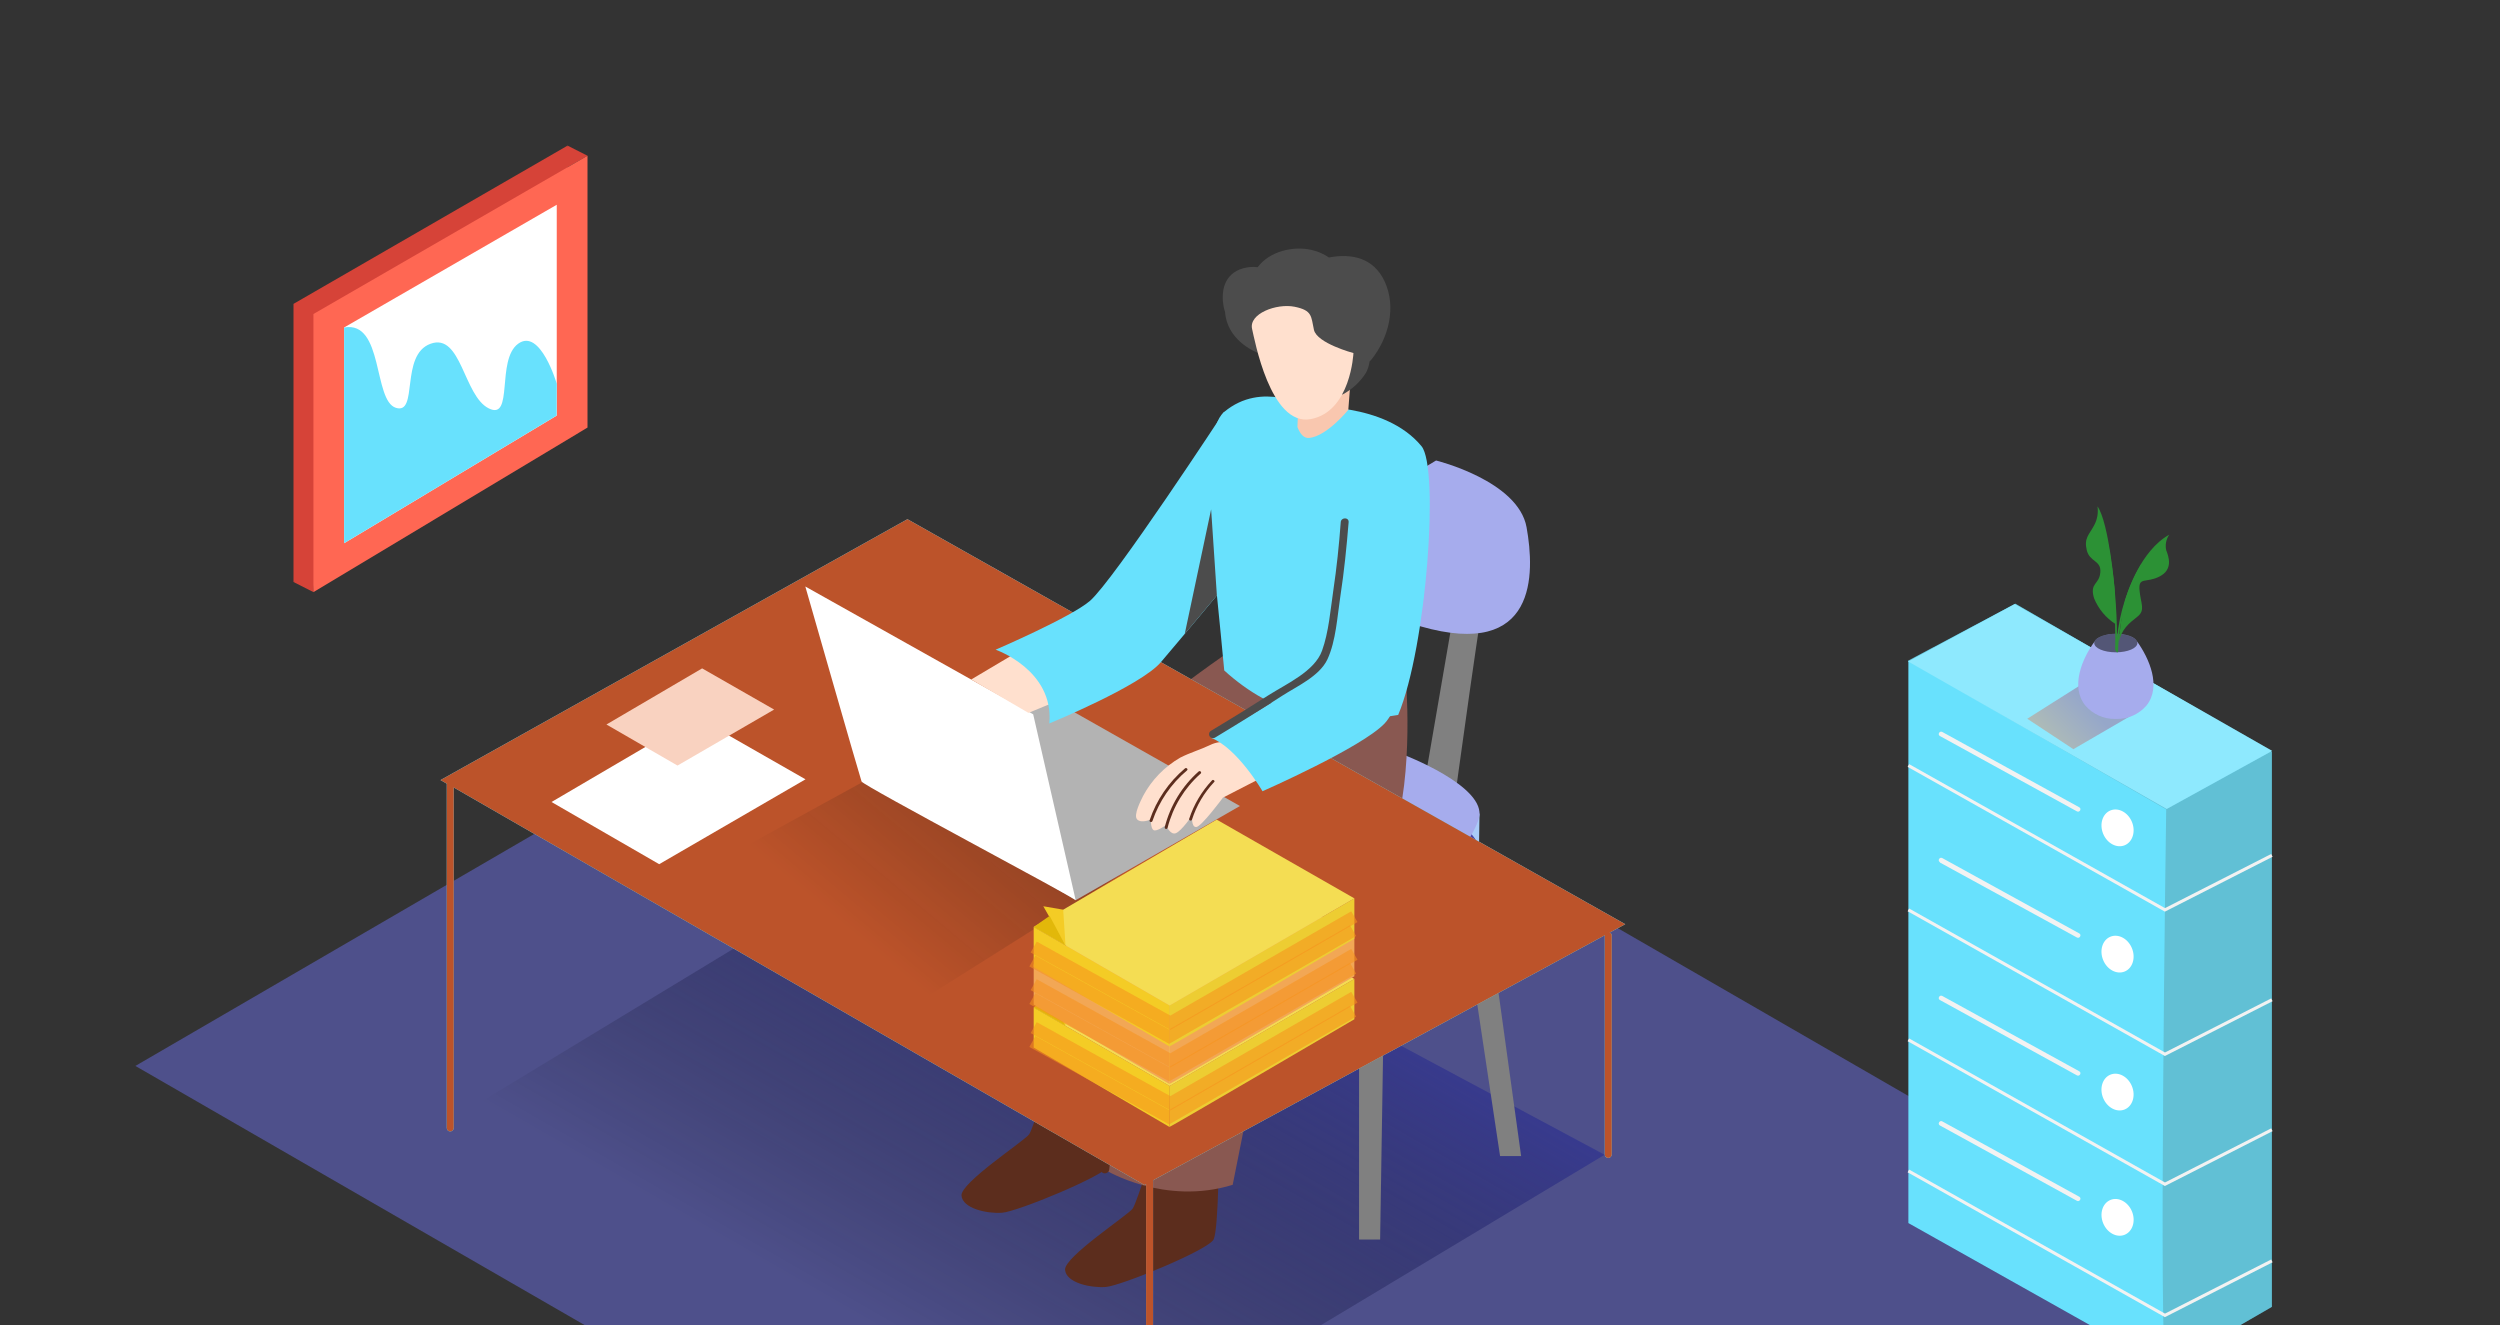 <svg width="200" height="106" viewBox="0 0 200 106" fill="none" xmlns="http://www.w3.org/2000/svg">
<rect x="0" y="0" width="200" height="106" fill="#333333" stroke="none"/>
<path d="M10.83 85.275L113.42 144.45L181.75 104.465L79.42 45.385L10.83 85.275Z" fill="#4E508B"/>
<path opacity="0.69" d="M128.37 92.38L78 122.635L29.065 93.855L76.915 64.84" fill="url(#paint0_linear)"/>
<path d="M108.725 76.72V99.16H110.41L110.775 76.14" fill="#808080"/>
<path d="M118.315 68.085L121.69 92.485H120.005L116.475 68.99" fill="#808080"/>
<path d="M84.255 85.15C84.255 85.15 82.685 90.225 82.335 90.74C81.985 91.255 76.835 94.61 76.92 95.645C77.005 96.68 78.95 97.105 80.165 97.02C81.38 96.935 88.365 94.065 88.8 93.22C89.235 92.375 89.235 85.15 89.235 85.15H84.255Z" fill="#5C2D1D"/>
<path d="M92.54 91.09C92.54 91.09 90.97 96.165 90.62 96.68C90.27 97.195 85.12 100.55 85.205 101.585C85.29 102.62 87.235 103.045 88.45 102.96C89.665 102.875 96.65 100.005 97.085 99.16C97.52 98.315 97.52 91.09 97.52 91.09H92.54Z" fill="#5C2D1D"/>
<path d="M119.23 44.89C118.785 46.125 116.255 64.84 116.255 64.84L113.72 64L117.03 44.785" fill="#808080"/>
<path d="M118.315 68.085L118.36 65.07L115.65 65.985L116.475 68.99" fill="#A9CBF8"/>
<path d="M112.19 63.42C112.19 63.42 119 66 118.315 68.5C117.63 71 112.205 77.23 108.725 76.695C105.245 76.16 101 73.195 101 73.195" fill="#4A42A4"/>
<path d="M112.19 60.34C112.19 60.34 118.995 62.91 118.315 65.445C117.635 67.98 112.205 74.175 108.725 73.64C105.245 73.105 101 70.14 101 70.14" fill="#A6ACED"/>
<path d="M114.885 36.84C114.885 36.84 121.455 38.455 122.125 42.18C122.795 45.905 122.985 52.78 113.65 50.11C104.315 47.44 108.725 40.535 108.725 40.535" fill="#A6ACED"/>
<path d="M106.115 44.79C106.115 44.79 108.435 54.395 106.715 59.535C104.995 64.675 95.215 68.795 95.215 68.795L91.095 89.47C85.62 91.165 80.915 88.285 80.915 88.285C80.915 88.285 82.055 70.04 83.79 65.41C85.525 60.78 98.98 51.685 98.98 51.685" fill="#895851"/>
<path d="M106.5 57C106.5 57 93.045 66.095 91.31 70.725C89.575 75.355 88.435 93.6 88.435 93.6C88.435 93.6 93.14 96.48 98.615 94.785L102.735 74.11C102.735 74.11 109.735 72.14 111.45 67C113.165 61.86 112.45 54.05 112.45 54.05" fill="#895851"/>
<path d="M111.855 57.195C114.15 51.695 115.145 37.405 113.72 35.695C110.775 32.125 104.565 32.56 104.565 32.56C104.565 32.56 100.955 30.435 97.94 32.95C95.69 34.825 97.29 46.33 97.94 53.64C101.87 57.2 106.215 58.2 111.855 57.195Z" fill="#68E1FD"/>
<path d="M102.21 58.84C99.79 61.22 97.21 63.515 94.94 66.05C92.985 68.255 92.215 71.05 91.44 73.825C89.67 80.28 88.88 86.945 88.095 93.57C88.045 93.97 88.685 93.97 88.735 93.57C89.49 87.195 90.235 80.79 91.9 74.57C92.71 71.52 93.515 68.485 95.735 66.11C97.955 63.735 100.345 61.55 102.645 59.285C102.955 59 102.5 58.55 102.21 58.84Z" fill="#5C2D1D"/>
<path d="M128.77 74.61L130.02 73.935L72.595 41.535L35.24 62.405L35.74 62.695V90.235C35.74 90.309 35.77 90.38 35.822 90.433C35.874 90.485 35.946 90.515 36.02 90.515C36.094 90.515 36.166 90.485 36.218 90.433C36.27 90.38 36.3 90.309 36.3 90.235V63L91.55 94.8L91.685 94.73V114.565C91.685 114.639 91.715 114.71 91.767 114.763C91.82 114.815 91.891 114.845 91.965 114.845C92.039 114.845 92.111 114.815 92.163 114.763C92.216 114.71 92.245 114.639 92.245 114.565V94.425L128.38 74.825V92.355C128.38 92.429 128.409 92.5 128.462 92.553C128.515 92.605 128.586 92.635 128.66 92.635C128.734 92.635 128.805 92.605 128.858 92.553C128.91 92.5 128.94 92.429 128.94 92.355V74.85C128.941 74.797 128.926 74.745 128.895 74.701C128.864 74.658 128.82 74.626 128.77 74.61Z" fill="#68E1FD"/>
<path d="M128.77 74.61L130.02 73.935L72.595 41.535L35.24 62.405L35.74 62.695V90.235C35.74 90.309 35.77 90.38 35.822 90.433C35.874 90.485 35.946 90.515 36.02 90.515C36.094 90.515 36.166 90.485 36.218 90.433C36.27 90.38 36.3 90.309 36.3 90.235V63L91.55 94.8L91.685 94.73V114.565C91.685 114.639 91.715 114.71 91.767 114.763C91.82 114.815 91.891 114.845 91.965 114.845C92.039 114.845 92.111 114.815 92.163 114.763C92.216 114.71 92.245 114.639 92.245 114.565V94.425L128.38 74.825V92.355C128.38 92.429 128.409 92.5 128.462 92.553C128.515 92.605 128.586 92.635 128.66 92.635C128.734 92.635 128.805 92.605 128.858 92.553C128.91 92.5 128.94 92.429 128.94 92.355V74.85C128.941 74.797 128.926 74.745 128.895 74.701C128.864 74.658 128.82 74.626 128.77 74.61Z" fill="#BC532A"/>
<path d="M25.075 47.37L23.48 46.56L25.265 44.82L25.075 47.37Z" fill="#D64338"/>
<path d="M47 12.46L45.405 11.65L44.78 13.745L47 12.46Z" fill="#D64338"/>
<path d="M45.405 11.65L23.48 24.31V46.56L45.405 33.395V11.65Z" fill="#D64338"/>
<path d="M47 12.46L25.075 25.12V47.37L47 34.205V12.46Z" fill="#FF6753"/>
<path d="M44.54 16.38L27.535 26.195V43.455L44.54 33.245V16.38Z" fill="white"/>
<path d="M44.54 30.7C44.54 30.7 43.225 26.2 41.45 27.5C39.675 28.8 41.12 33.675 39.1 32.67C37.08 31.665 36.915 26.605 34.445 27.5C31.975 28.395 33.5 33.2 31.67 32.625C29.84 32.05 30.705 25.625 27.53 26.2V43.455L44.53 33.245L44.54 30.7Z" fill="#68E1FD"/>
<path opacity="0.32" d="M71.155 61.385L53.11 71.285C56.11 73.16 68.255 79.59 71.17 81.615L89.815 69.86L86.75 62.5L71.155 61.385Z" fill="url(#paint1_linear)"/>
<path d="M86.055 72.015L99.195 64.48L82.075 54.785L68.65 61.59" fill="#B3B3B3"/>
<path d="M82.655 57.145C82.655 57.145 86.1 72.205 86.055 72.02C86.01 71.835 69.055 62.855 68.925 62.52C68.795 62.185 64.425 46.92 64.425 46.92L82.655 57.145Z" fill="white"/>
<path d="M77.695 54.36L81.23 52.26L85.45 55.72L82.275 57.03L77.695 54.36Z" fill="#FFE0CE"/>
<path d="M79.65 51.975C79.65 51.975 84.335 53.6 83.945 57.875C83.945 57.875 91.25 54.875 92.87 52.975C94.49 51.075 97.935 46.935 97.935 46.935V32.935C97.935 32.935 89.1 46.435 87.185 48.08C85.655 49.39 79.65 51.975 79.65 51.975Z" fill="#68E1FD"/>
<path d="M103.83 30.635C103.83 31.815 103.86 32.99 103.795 34.165C104.01 34.705 104.295 35.08 104.745 35.035C106.17 34.885 107.865 32.785 107.865 32.785L108.115 29.51L103.83 30.635Z" fill="#F9C7AF"/>
<path d="M110.765 22.5C109.88 20.615 108.125 20.255 106.315 20.6C105.9 20.316 105.435 20.112 104.945 20C103.445 19.645 101.55 20.115 100.615 21.375C100.124 21.314 99.625 21.378 99.165 21.56C97.805 22.125 97.64 23.56 97.955 24.805C97.969 24.854 97.986 24.902 98.005 24.95C98.15 27.17 100.34 28.095 100.34 28.095L107.4 31.565C108.162 31.155 108.807 30.558 109.275 29.83C109.427 29.545 109.525 29.235 109.565 28.915C109.616 28.873 109.663 28.826 109.705 28.775C111.09 27.05 111.735 24.575 110.765 22.5Z" fill="#4C4C4C"/>
<path d="M100.17 26.33C100.35 27.07 101.62 34.12 104.845 33.53C108.07 32.94 108.275 28.245 108.275 28.245C108.275 28.245 105.35 27.465 105.115 26.385C104.88 25.305 105 24.83 103.565 24.54C102.13 24.25 99.87 25.095 100.17 26.33Z" fill="#FFE0CE"/>
<path d="M97.35 47.635L96.89 40.75L94.78 50.71L97.35 47.635Z" fill="#4C4C4C"/>
<path d="M97.595 59.37C97.314 59.401 97.042 59.483 96.79 59.61C96.025 59.975 95.18 60.22 94.42 60.61C93.161 61.335 92.13 62.399 91.445 63.68C91.29 64.01 90.64 65.215 90.975 65.555C91.31 65.895 92.075 65.555 92.075 65.555C92.075 65.555 92.035 66.245 92.28 66.405C92.525 66.565 93.28 66.005 93.28 66.005C93.28 66.005 93.615 66.85 94.08 66.65C94.545 66.45 95.37 65.24 95.37 65.24C95.37 65.24 95.28 66.165 95.69 66.165C96.1 66.165 97.835 63.81 97.835 63.81L101.51 61.92C101.51 61.92 100.425 60.765 100.315 60.66C99.817 60.172 99.232 59.782 98.59 59.51C98.274 59.386 97.933 59.338 97.595 59.37Z" fill="#FFE0CE"/>
<path d="M96.965 62.425C96.136 63.305 95.511 64.356 95.135 65.505C95.09 65.645 95.315 65.705 95.36 65.565C95.72 64.446 96.325 63.422 97.13 62.565C97.235 62.5 97.07 62.32 96.965 62.425Z" fill="#5C2D1D"/>
<path d="M95.89 61.72C94.562 62.899 93.618 64.449 93.18 66.17C93.176 66.185 93.175 66.2 93.177 66.215C93.179 66.23 93.184 66.245 93.192 66.258C93.2 66.272 93.21 66.283 93.222 66.292C93.234 66.302 93.248 66.308 93.263 66.312C93.277 66.316 93.293 66.317 93.308 66.315C93.323 66.313 93.338 66.308 93.351 66.301C93.364 66.293 93.376 66.283 93.385 66.271C93.394 66.258 93.401 66.245 93.405 66.23C93.833 64.549 94.757 63.035 96.055 61.885C96.165 61.78 96 61.62 95.89 61.72Z" fill="#5C2D1D"/>
<path d="M94.795 61.475C93.493 62.573 92.516 64.006 91.97 65.62C91.92 65.76 92.15 65.82 92.195 65.68C92.73 64.104 93.686 62.705 94.96 61.635C95.075 61.54 94.91 61.375 94.795 61.475Z" fill="#5C2D1D"/>
<path d="M113.935 47.445C113.935 47.445 112.59 55.945 110.775 57.87C108.96 59.795 101 63.3 101 63.3C101 63.3 99 59.845 96.89 59.03C96.89 59.03 105.01 54.53 105.21 53.685" fill="#68E1FD"/>
<path d="M107.26 41.77C107.125 43.6 106.935 45.42 106.665 47.235C106.435 48.79 106.3 50.565 105.765 52.05C105.17 53.715 102.91 54.705 101.47 55.625C99.953 56.595 98.423 57.542 96.88 58.465C96.808 58.507 96.755 58.577 96.734 58.658C96.713 58.739 96.725 58.825 96.767 58.898C96.81 58.97 96.879 59.022 96.96 59.043C97.041 59.064 97.128 59.052 97.2 59.01C99 57.927 100.782 56.817 102.545 55.68C103.74 54.905 105.545 54.11 106.19 52.755C106.88 51.28 106.985 49.285 107.23 47.695C107.53 45.73 107.73 43.755 107.89 41.775C107.925 41.365 107.29 41.37 107.26 41.77Z" fill="#4C4C4C"/>
<path d="M64.44 62.345L52.735 69.135L44.12 64.16L55.715 57.36L64.44 62.345Z" fill="white"/>
<path d="M93.555 90.155L82.695 83.805V80.605L93.57 86.88L93.555 90.155Z" fill="#F4CC25"/>
<path d="M108.35 78.315V81.54C108.35 81.54 93.53 90.23 93.555 90.155C93.58 90.08 93.555 86.885 93.555 86.885L108.35 78.315Z" fill="#EDCD32"/>
<path d="M108.35 78.315L93.57 86.88L82.695 80.605L97.335 72.015L108.35 78.315Z" fill="#F4DD53"/>
<path d="M85.055 79.22L83.465 78.945L85.24 82.07L85.055 79.22Z" fill="#F4CC25"/>
<path d="M85.24 82.07L82.695 80.605L83.97 79.715L85.24 82.07Z" fill="#E2B80A"/>
<path opacity="0.56" d="M108.35 79.78L93.63 88.265L82.695 82.21" stroke="#F7931E" stroke-miterlimit="10"/>
<path opacity="0.56" d="M108.245 80.895L93.525 89.38L82.59 83.32" stroke="#F7931E" stroke-miterlimit="10"/>
<path d="M61.93 56.765L54.2 61.245L48.515 57.96L56.17 53.47L61.93 56.765Z" fill="#F9D2C0"/>
<path d="M93.555 86.72L82.695 80.37V77.17L93.57 83.445L93.555 86.72Z" fill="#F2A755"/>
<path d="M108.35 74.88V78.105C108.35 78.105 93.53 86.795 93.555 86.72C93.58 86.645 93.555 83.45 93.555 83.45L108.35 74.88Z" fill="#F2A755"/>
<path d="M108.35 74.88L93.57 83.445L82.695 77.17L97.335 68.58L108.35 74.88Z" fill="#F2A755"/>
<path d="M85.055 75.785L83.465 75.51L85.24 78.635L85.055 75.785Z" fill="#F7B36F"/>
<path d="M85.24 78.635L82.695 77.17L83.97 76.28L85.24 78.635Z" fill="#DB8835"/>
<path opacity="0.56" d="M108.35 76.345L93.63 84.83L82.695 78.775" stroke="#F7931E" stroke-miterlimit="10"/>
<path opacity="0.56" d="M108.245 77.455L93.525 85.94L82.59 79.885" stroke="#F7931E" stroke-miterlimit="10"/>
<path d="M93.555 83.71L82.695 77.36V74.16L93.57 80.44L93.555 83.71Z" fill="#F4CC25"/>
<path d="M108.35 71.87V75.095C108.35 75.095 93.53 83.785 93.555 83.71C93.58 83.635 93.555 80.44 93.555 80.44L108.35 71.87Z" fill="#EDCD32"/>
<path d="M108.35 71.87L93.57 80.44L82.695 74.16L97.335 65.57L108.35 71.87Z" fill="#F4DD53"/>
<path d="M85.055 72.775L83.465 72.5L85.24 75.63L85.055 72.775Z" fill="#F4CC25"/>
<path d="M85.24 75.63L82.695 74.16L83.97 73.27L85.24 75.63Z" fill="#E2B80A"/>
<path opacity="0.56" d="M108.35 73.335L93.63 81.82L82.695 75.765" stroke="#F7931E" stroke-miterlimit="10"/>
<path opacity="0.56" d="M108.245 74.45L93.525 82.935L82.59 76.88" stroke="#F7931E" stroke-miterlimit="10"/>
<path d="M152.67 52.845L161.225 48.295L181.75 60.145V104.55L173.295 109.435" fill="#68E1FD"/>
<path opacity="0.22" d="M152.67 52.845L161.225 48.295L181.75 60.145V104.55L173.295 109.435" fill="#4C4C4C"/>
<path d="M173.295 109.435C172.65 109.38 173.295 64.75 173.295 64.75L152.67 52.845V97.845L173.295 109.435Z" fill="#68E1FD"/>
<path d="M152.67 61.24L173.195 72.79L181.75 68.43" stroke="#F2F2F2" stroke-width="0.25" stroke-miterlimit="10"/>
<path d="M152.67 72.79L173.195 84.34L181.75 79.985" stroke="#F2F2F2" stroke-width="0.25" stroke-miterlimit="10"/>
<path d="M152.67 83.185L173.195 94.74L181.75 90.38" stroke="#F2F2F2" stroke-width="0.25" stroke-miterlimit="10"/>
<path d="M152.67 93.675L173.195 105.23L181.75 100.87" stroke="#F2F2F2" stroke-width="0.25" stroke-miterlimit="10"/>
<path d="M173.335 64.72L181.77 60.07L161.185 48.325L152.65 52.92L173.335 64.72Z" fill="#68E1FD"/>
<path opacity="0.25" d="M173.335 64.72L181.77 60.07L161.185 48.325L152.65 52.92L173.335 64.72Z" fill="white"/>
<path d="M169.974 67.622C170.611 67.361 170.871 66.526 170.556 65.757C170.241 64.988 169.469 64.576 168.833 64.836C168.197 65.097 167.937 65.932 168.252 66.701C168.567 67.47 169.338 67.882 169.974 67.622Z" fill="white"/>
<path d="M155.19 58.88L166.155 64.91C166.365 65.025 166.555 64.705 166.345 64.585L155.38 58.555C155.17 58.44 154.98 58.76 155.19 58.88Z" fill="#F2F2F2"/>
<path d="M169.974 77.722C170.61 77.462 170.87 76.627 170.555 75.858C170.24 75.089 169.469 74.677 168.832 74.937C168.196 75.198 167.936 76.033 168.251 76.802C168.566 77.571 169.337 77.983 169.974 77.722Z" fill="white"/>
<path d="M155.19 69L166.155 75C166.365 75.115 166.555 74.795 166.345 74.675L155.38 68.645C155.17 68.53 154.98 68.85 155.19 68.97V69Z" fill="#F2F2F2"/>
<path d="M169.972 88.759C170.609 88.498 170.869 87.663 170.554 86.894C170.239 86.125 169.467 85.713 168.831 85.973C168.195 86.234 167.935 87.069 168.25 87.838C168.565 88.607 169.336 89.019 169.972 88.759Z" fill="white"/>
<path d="M155.19 80L166.155 86.03C166.365 86.145 166.555 85.825 166.345 85.705L155.38 79.675C155.17 79.56 154.98 79.88 155.19 80Z" fill="#F2F2F2"/>
<path d="M169.976 98.781C170.612 98.52 170.873 97.686 170.558 96.916C170.243 96.147 169.471 95.735 168.835 95.996C168.199 96.256 167.938 97.091 168.254 97.86C168.569 98.629 169.34 99.042 169.976 98.781Z" fill="white"/>
<path d="M155.19 90.035L166.155 96.065C166.365 96.18 166.555 95.86 166.345 95.74L155.38 89.71C155.17 89.595 154.98 89.915 155.19 90.035Z" fill="#F2F2F2"/>
<path opacity="0.32" d="M170.935 56.99L165.87 59.935L162.18 57.5L167.54 54.11" fill="url(#paint2_linear)"/>
<path d="M170.955 51.3C170.8 50.96 170.1 50.705 169.265 50.705C168.43 50.705 167.7 50.975 167.565 51.325C166.565 52.7 165.615 54.94 166.825 56.44C167.118 56.782 167.483 57.055 167.893 57.241C168.304 57.427 168.75 57.52 169.2 57.515H169.345C169.795 57.52 170.241 57.427 170.652 57.241C171.062 57.055 171.427 56.782 171.72 56.44C172.93 54.93 171.945 52.675 170.955 51.3Z" fill="#A6ACED"/>
<path opacity="0.5" d="M169.265 52.185C170.218 52.185 170.99 51.854 170.99 51.445C170.99 51.036 170.218 50.705 169.265 50.705C168.312 50.705 167.54 51.036 167.54 51.445C167.54 51.854 168.312 52.185 169.265 52.185Z" fill="black"/>
<path d="M171.275 45.175C170.211 46.979 169.557 48.995 169.36 51.08C169.359 48.564 169.128 46.054 168.67 43.58C168.67 43.49 168.52 43.53 168.535 43.615C169.048 46.38 169.276 49.189 169.215 52C169.214 52.011 169.216 52.022 169.221 52.032C169.225 52.043 169.233 52.051 169.242 52.058C169.251 52.065 169.261 52.069 169.272 52.07C169.283 52.071 169.295 52.069 169.305 52.065C169.305 52.065 169.305 52.105 169.305 52.125C169.305 52.144 169.312 52.161 169.325 52.175C169.339 52.188 169.356 52.195 169.375 52.195C169.394 52.195 169.411 52.188 169.424 52.175C169.438 52.161 169.445 52.144 169.445 52.125C169.493 49.699 170.167 47.325 171.4 45.235C171.405 45.219 171.404 45.202 171.398 45.186C171.391 45.171 171.379 45.158 171.364 45.151C171.348 45.144 171.331 45.142 171.315 45.146C171.298 45.151 171.284 45.161 171.275 45.175Z" fill="#2C9135"/>
<path d="M170.185 47.47C170.185 47.47 171.25 44.04 173.54 42.775C173.416 42.953 173.331 43.154 173.289 43.367C173.246 43.58 173.249 43.798 173.295 44.01C173.51 44.565 173.85 45.555 172.77 46.115C171.69 46.675 171.07 46.115 171.16 47.2C171.25 48.285 171.66 48.81 170.99 49.335C170.32 49.86 169.705 50.335 169.49 51.45C169.475 51.445 169.735 48.61 170.185 47.47Z" fill="#2C9135"/>
<path d="M169.17 47.11C169.17 47.11 168.725 41.84 167.8 40.51C167.875 41.025 167.784 41.55 167.54 42.01C167.14 42.77 166.705 43.035 166.94 44.01C167.175 44.985 168.115 44.805 168.025 45.8C167.935 46.795 167.15 46.605 167.525 47.86C167.872 48.715 168.477 49.44 169.255 49.935" fill="#2C9135"/>
<defs>
<linearGradient id="paint0_linear" x1="70.89" y1="106.735" x2="91.72" y2="70.495" gradientUnits="userSpaceOnUse">
<stop stop-opacity="0"/>
<stop offset="1" stop-color="#2E3192"/>
</linearGradient>
<linearGradient id="paint1_linear" x1="68.135" y1="74.555" x2="81.665" y2="58.375" gradientUnits="userSpaceOnUse">
<stop stop-opacity="0"/>
<stop offset="0.99" stop-color="#1A1A1A"/>
</linearGradient>
<linearGradient id="paint2_linear" x1="167.2" y1="56.63" x2="164.33" y2="59.37" gradientUnits="userSpaceOnUse">
<stop offset="0.01" stop-color="#A91D5C"/>
<stop offset="1" stop-color="#F15A24"/>
</linearGradient>
</defs>
</svg>
